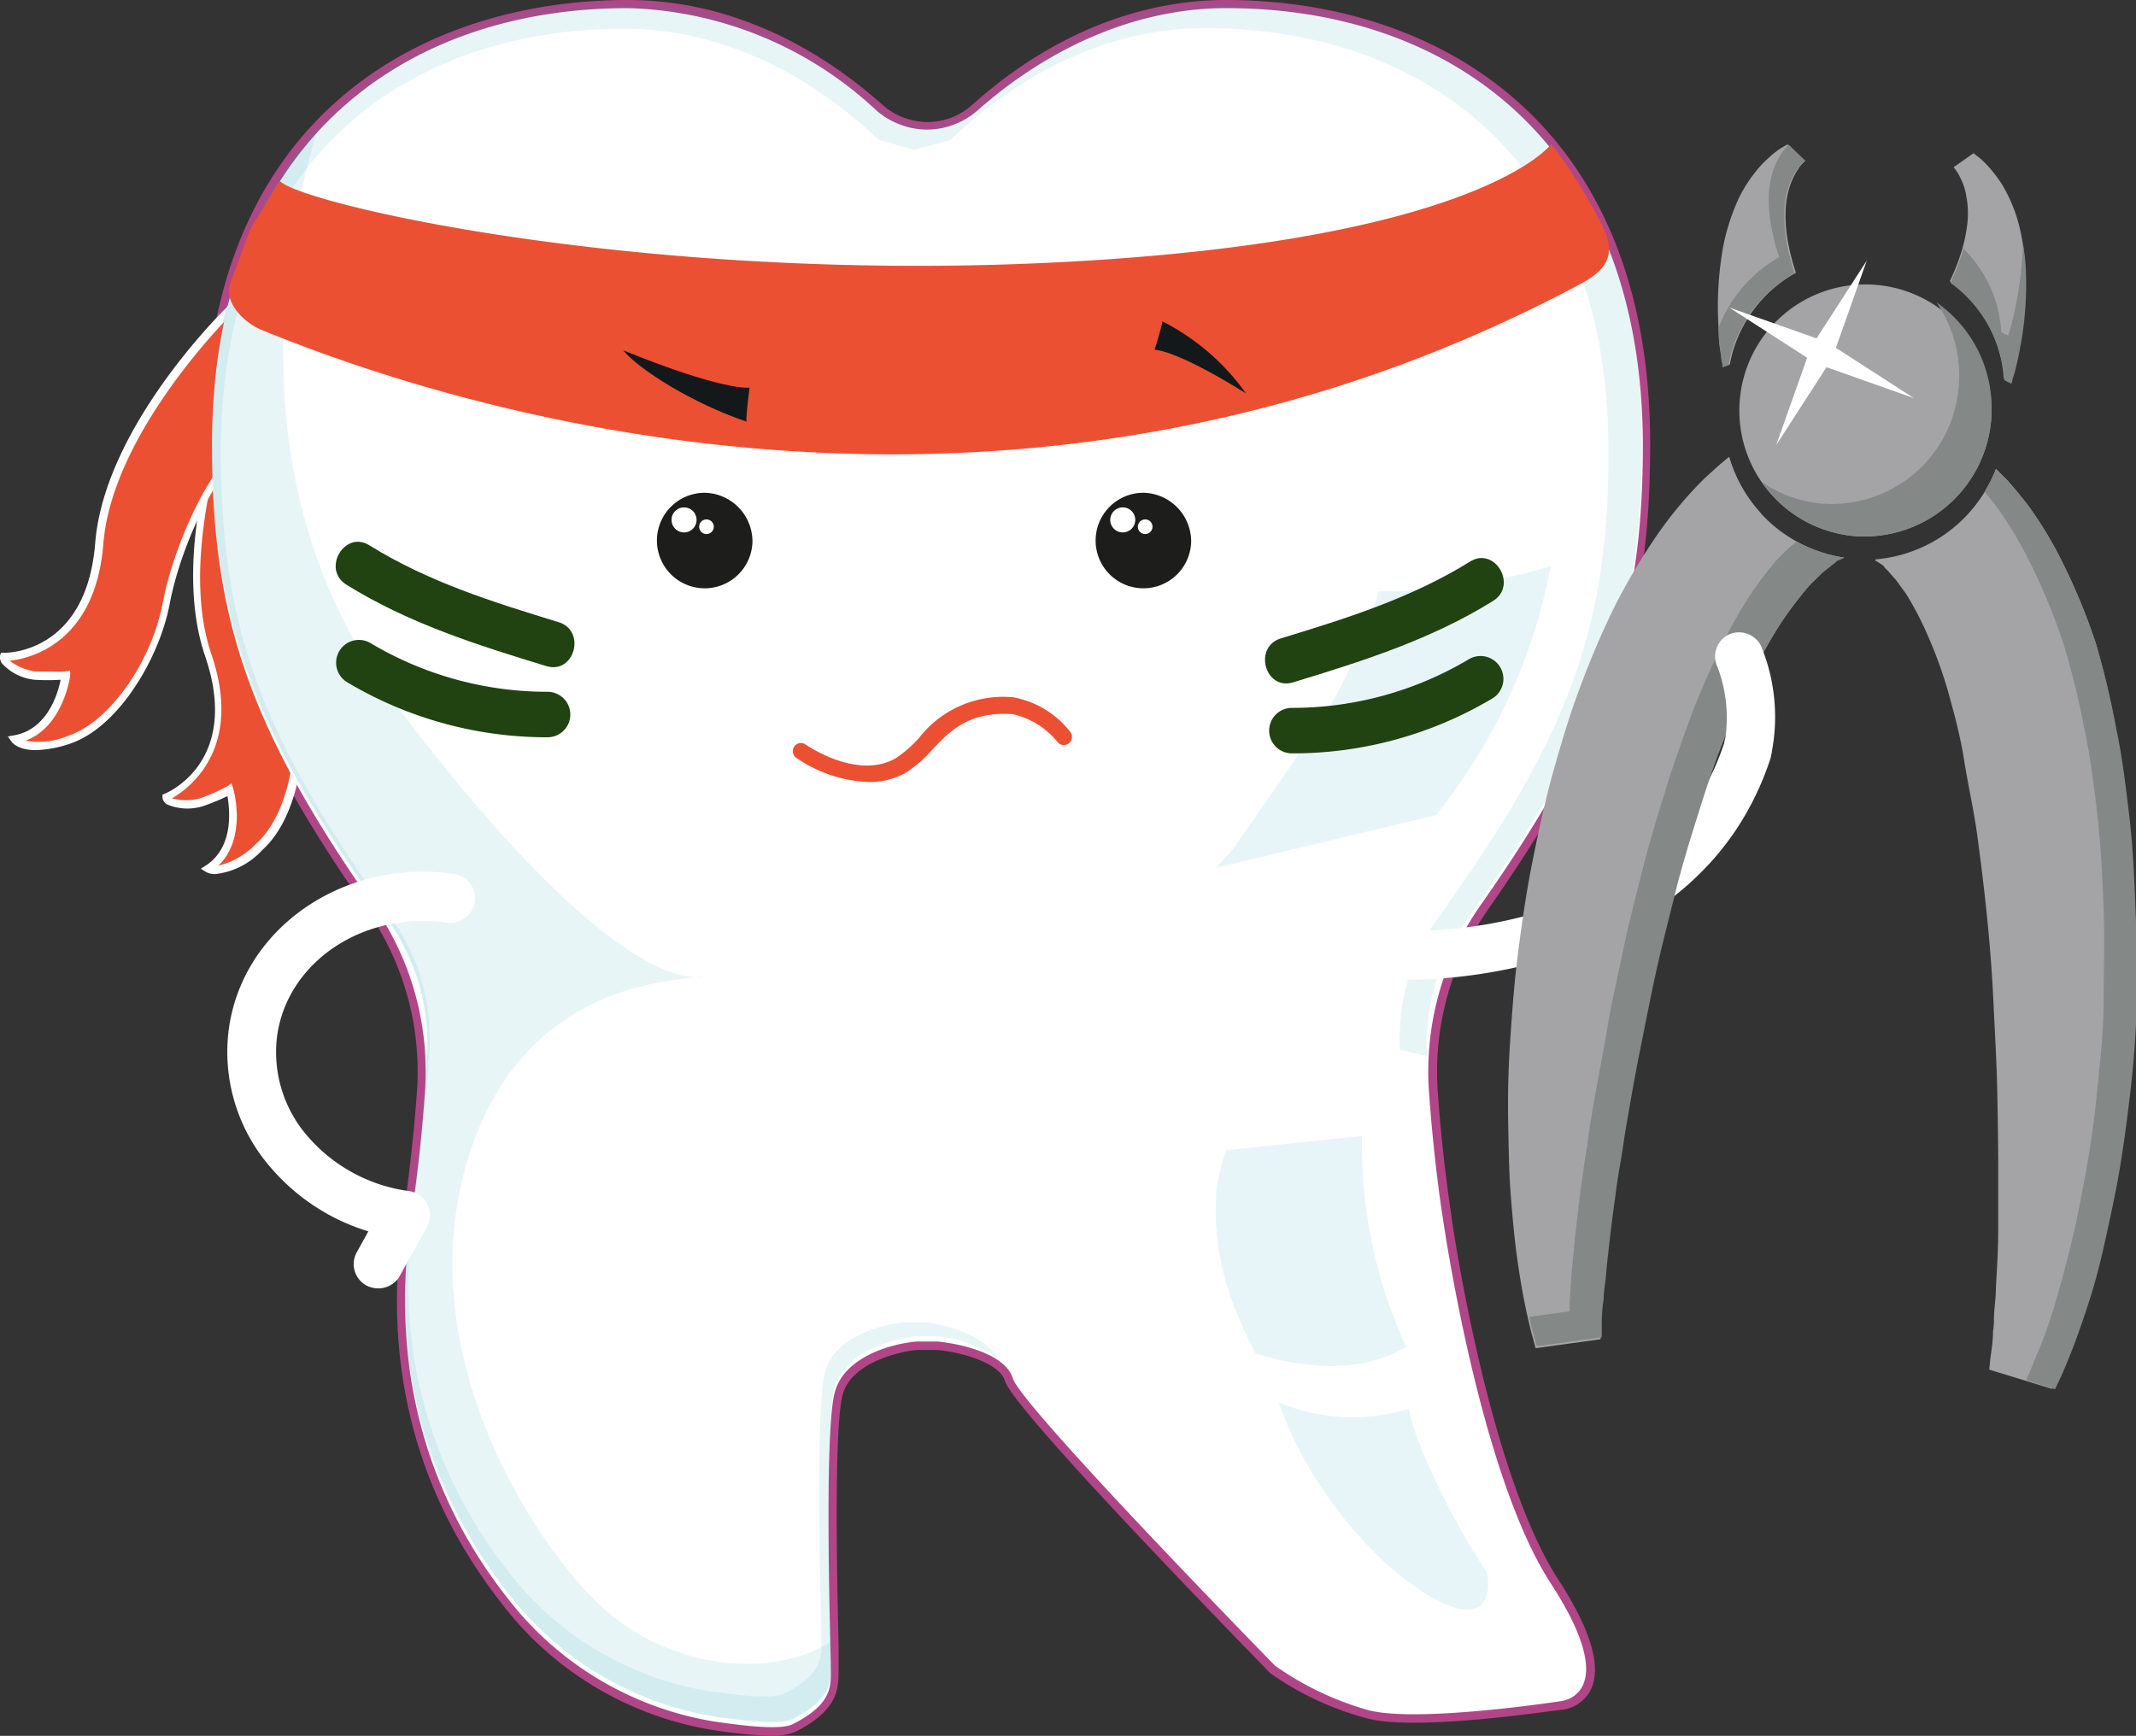 <svg xmlns="http://www.w3.org/2000/svg" viewBox="0 0 131.46 106.84"><rect x="0" y="0" width="131.46" height="106.84" fill="#333333" stroke="none"/><defs><style>.cls-1{fill:#b04687;}.cls-2{fill:#eb5032;}.cls-3{fill:#fff;}.cls-4{opacity:0.1;}.cls-5{fill:#139ab0;}.cls-6{fill:#d7d9d8;}.cls-7{fill:#13181b;}.cls-8{fill:#e8f5f8;}.cls-9{fill:none;stroke:#e4eaea;stroke-linecap:round;stroke-miterlimit:10;stroke-width:3px;}.cls-10{fill:#a4a4a6;}.cls-11{fill:#848887;}.cls-12{fill:#214211;}.cls-13{fill:#1d1d1b;}</style></defs><title>04 Удаление детям</title><g id="Слой_2" data-name="Слой 2"><path class="cls-1" d="M47.51,106.84a28.09,28.09,0,0,1-3.32-.31,20.47,20.47,0,0,1-13.44-8c-5.26-6.79-7.25-14.79-5.92-23.75.37-2.55.64-5,.83-7.57A17.42,17.42,0,0,0,22.58,56c-7.69-11-10-17.66-10-28.67C12.55,7.18,26,0,38.65,0c5.48,0,10.89,2.22,15.64,6.43A4.15,4.15,0,0,0,56,7.36a4.07,4.07,0,0,0,2.19,0,4.15,4.15,0,0,0,1.67-.93C64.57,2.22,70,0,75.46,0c12.62,0,26.1,7.18,26.1,27.34,0,11-2.35,17.71-10,28.67a17.47,17.47,0,0,0-3.07,11.21c.18,2.55.45,5,.83,7.57h0c0,.16,2.24,15.74,6.59,22.44,2,3.08,2.67,5.35,2,6.77a2.31,2.31,0,0,1-1.72,1.23c-.34,0-8.83,1.35-12,.55A18.77,18.77,0,0,1,78.19,103C75.51,100.23,62.41,86.79,61.85,85c-.37-1.19-2.84-1.74-3.68-1.85a4.2,4.2,0,0,0-.69-.06h-.85a3.71,3.71,0,0,0-.67.06c-.85.15-3.66.79-4.12,2.78-.53,2.3-.31,11.78-.23,15.35,0,.68,0,1.15,0,1.32v.22c0,1.09,0,2.43-2.65,3.77A3.48,3.48,0,0,1,47.51,106.84ZM38.65,1c-12.14,0-25.1,6.92-25.1,26.34,0,10.77,2.3,17.34,9.85,28.1a18.37,18.37,0,0,1,3.25,11.85c-.18,2.57-.45,5.07-.83,7.64-1.29,8.69.64,16.43,5.72,23a19.47,19.47,0,0,0,12.75,7.6c1.2.17,3.62.49,4.26.18,2.11-1.06,2.1-1.9,2.09-2.86v-.24c0-.17,0-.63,0-1.29-.08-3.61-.31-13.18.25-15.6s3.64-3.32,4.93-3.55a5.49,5.49,0,0,1,.84-.07h.85a5.6,5.6,0,0,1,.84.07c.37,0,3.86.53,4.49,2.54.37,1.19,10,11.37,16,17.5h0a18.68,18.68,0,0,0,5.54,2.6c3,.75,11.55-.56,11.63-.58a1.22,1.22,0,0,0,.95-.68c.29-.61.42-2.17-1.92-5.78-4.47-6.87-6.65-22.14-6.75-22.84-.38-2.56-.65-5.06-.84-7.64a18.38,18.38,0,0,1,3.26-11.85c7.55-10.76,9.85-17.33,9.85-28.1C100.56,7.92,87.59,1,75.46,1c-5.24,0-10.41,2.14-15,6.18a5.07,5.07,0,0,1-4.79,1.15,5.32,5.32,0,0,1-2.07-1.15C49.06,3.14,43.88,1,38.65,1Z"/><path class="cls-2" d="M14.45,24s-4,9.64-1.66,16.37-2.59,8.75-2.59,8.75.09.68,2.18.28a11.37,11.37,0,0,0,1.74-.75s1,3.32-1.29,4.86c0,0,1,.59,3.12-1.35s2.91-6.59,2.12-10.06S17.35,32.75,19,31s-2.36-8.49-2.36-8.49Z"/><path class="cls-3" d="M13.25,53.8a1.14,1.14,0,0,1-.55-.12l-.34-.21.33-.21C14.42,52.1,14.13,49.8,14,49a13.85,13.85,0,0,1-1.48.61,3.18,3.18,0,0,1-2.26-.11A.59.59,0,0,1,10,49.1l0-.19.17-.07c.19-.08,4.65-2,2.46-8.44-2.31-6.74,1.49-16.15,1.66-16.55l0-.06,2.42-1.68.14.23c.42.7,4,6.9,2.34,8.78-1.48,1.65-1.65,7.2-.82,10.87.75,3.33.12,8.21-2.21,10.31A4.61,4.61,0,0,1,13.25,53.8Zm1-5.59.1.32s.9,3-.91,4.75a4.74,4.74,0,0,0,2.33-1.36c2-1.76,2.87-6.16,2-9.82-.77-3.42-.79-9.37.93-11.31,1.17-1.31-1.12-6-2.25-8l-1.86,1.28C14.31,25,10.89,34,13,40.24c2,5.84-1.35,8.28-2.42,8.9a3.46,3.46,0,0,0,1.73,0h0A12.61,12.61,0,0,0,14,48.39Z"/><path class="cls-2" d="M14.14,19.08s-7.46,7.27-8,14.36-5.86,7-5.86,7-.18.66,1.89,1.13a11.34,11.34,0,0,0,1.89,0S3.66,45,.92,45.51c0,0,.66.92,3.4,0s5.29-4.89,5.95-8.39,3-8.81,5.22-9.82,1.21-8.73,1.21-8.73Z"/><path class="cls-3" d="M2.21,46.17c-1.08,0-1.44-.44-1.5-.52l-.23-.32.39-.07c2.06-.37,2.7-2.59,2.86-3.42a12.85,12.85,0,0,1-1.6,0,3.15,3.15,0,0,1-2-1A.64.64,0,0,1,0,40.36l.06-.18H.26c.21,0,5.06,0,5.6-6.76.57-7.1,7.8-14.22,8.11-14.52l0-.06,2.89-.57,0,.27c.11.8.94,7.93-1.35,9-2,.93-4.38,5.95-5.07,9.65-.64,3.35-3.16,7.58-6.12,8.58A7.11,7.11,0,0,1,2.21,46.17Zm-.64-.58a4.71,4.71,0,0,0,2.67-.32c2.49-.84,5.09-4.51,5.78-8.19.66-3.45,3-8.92,5.36-10,1.59-.74,1.36-5.94,1.1-8.21l-2.21.45c-.66.66-7.38,7.54-7.91,14.15-.49,6.15-4.53,7.06-5.76,7.2a3.38,3.38,0,0,0,1.6.66s.55,0,1.09,0a4.55,4.55,0,0,0,.7,0l.33-.06,0,.33S3.91,44.72,1.57,45.59Z"/><path class="cls-3" d="M88.78,74.86c-.45-3-.68-5.57-.83-7.61a17.88,17.88,0,0,1,3.16-11.52c7.83-11.16,10-17.9,10-28.39C101.06,9.16,89.6.5,75.46.5,70,.5,64.61,2.86,60.15,6.81a4.79,4.79,0,0,1-1.87,1h0a4.63,4.63,0,0,1-2.45,0h0a4.9,4.9,0,0,1-1.88-1A23.26,23.26,0,0,0,38.65.5c-14.14,0-25.6,8.66-25.6,26.84,0,10.49,2.12,17.23,9.94,28.39a17.82,17.82,0,0,1,3.16,11.52c-.14,2-.38,4.56-.83,7.61C23.77,85.33,27.05,93,31.14,98.24A20.15,20.15,0,0,0,44.22,106c1.42.19,3.77.51,4.55.13,2.58-1.29,2.36-2.48,2.36-3.55s-.43-14,.22-16.78c.52-2.26,3.42-3,4.52-3.16a3.84,3.84,0,0,1,.76-.07h.85a3.81,3.81,0,0,1,.75.07s3.55.43,4.1,2.19,16.15,17.7,16.15,17.7a18.82,18.82,0,0,0,5.77,2.74c3.12.78,11.84-.57,11.84-.57s3.83-.36-.64-7.23-6.67-22.64-6.67-22.64"/><g class="cls-4"><path class="cls-5" d="M37.15,99c-4-3.58-12-15.47-8.39-27.53,3.29-11,12.49-11,14.12-11.35-1.21.09-6.39-.71-18.42-16.62C14.72,30.65,17.2,15.68,19.59,7.78,15.54,12.2,13.05,18.56,13.05,27c0,10.87,2.27,17.7,10.81,29.6A13.14,13.14,0,0,1,26.28,65c-.13,2.3-.35,5.45-1,9.56C23.77,85,27.05,92.6,31.14,97.89a20.12,20.12,0,0,0,13.08,7.8c1.42.19,3.77.51,4.55.12,2.58-1.29,2.36-2.47,2.36-3.54,0-.17,0-.61,0-1.23C47.48,103.4,41.24,102.7,37.15,99Z"/></g><path class="cls-6" d="M42.88,60.16a1.21,1.21,0,0,0,.3-.06Z"/><g class="cls-4"><path class="cls-5" d="M87.83,65a13.14,13.14,0,0,1,2.42-8.36c8.54-11.9,10.81-18.73,10.81-29.6C101.06,8.82,89.6.16,75.46.16,69.61.16,64,2.81,59.34,7.21l-2.29.63-2.28-.63c-4.62-4.4-10.27-7-16.12-7C24.51.16,13.05,8.82,13.05,27c0,10.87,2.27,17.7,10.81,29.6A13.14,13.14,0,0,1,26.28,65c-.13,2.3-.35,5.45-1,9.56C23.77,85,27.05,92.6,31.14,97.89a20.12,20.12,0,0,0,13.08,7.8c1.42.19,3.77.51,4.55.12,2.58-1.29,2.36-2.47,2.36-3.54s-.43-14,.22-16.78,4.95-3.23,4.95-3.23h1.51a8.48,8.48,0,0,1,3.6,1.31C60.17,81.71,57,81.39,57,81.39H55.56s-4.17.42-4.8,3.13-.21,15.24-.21,16.28.21,2.19-2.29,3.44c-.75.38-3,.07-4.41-.12a19.49,19.49,0,0,1-12.69-7.56C27.19,91.43,24,84,25.51,73.88c.59-4,.8-7,.92-9.27a12.73,12.73,0,0,0-2.34-8.11C15.8,45,13.6,38.32,13.6,27.77c0-17.63,11.12-26,24.84-26,5.67,0,11.16,2.57,15.64,6.84l2.21.62,2.22-.62C63,4.3,68.48,1.73,74.15,1.73c13.72,0,24.84,8.41,24.84,26C99,38.32,96.79,45,88.5,56.5a12.73,12.73,0,0,0-2.34,8.11"/></g><path class="cls-2" d="M16.11,20.31c8.48,3.47,43.89,16.62,80.4-2.43,1.61-.84,3-1.51,2.35-3.46a29.76,29.76,0,0,0-3.39-5.55s-4.31,5.91-30.08,7.26-46.89-3.58-48.18-5L15.47,14a1.63,1.63,0,0,0-.11.23l-1.21,3.26C13.79,18.6,15,19.87,16.11,20.31Z"/><path class="cls-7" d="M71.06,21.53s1.22-.06,5.62,2.68a14.22,14.22,0,0,0-5.14-4.43C71.52,20.05,71.06,21.53,71.06,21.53Z"/><path class="cls-7" d="M46.13,23.86s-1.54.24-7.78-2.3c1,1.2,4.26,3.26,7.59,4.39C45.9,25.63,46.13,23.86,46.13,23.86Z"/><path class="cls-8" d="M84.85,36.39a30.18,30.18,0,0,1-4.14,8.87c-2.51,3.68-4,5.83-4.88,7.06-.17.24-1,1.1-1,1.1l13.54-3.25a34.46,34.46,0,0,0,7.07-15.33A35.2,35.2,0,0,1,84.85,36.39Z"/><path class="cls-8" d="M86.7,86.71A14.2,14.2,0,0,0,87.41,89a44.69,44.69,0,0,0,4.11,7.8s.8,3.77-3.25,1.6c-3.3-1.77-7.73-6.66-9.56-12.08.4.15.83.31,1.29.46A11.85,11.85,0,0,0,86.7,86.71Z"/><path class="cls-8" d="M77.27,83.3c-2.18-4.21-2.6-7-2.4-10.11a15,15,0,0,1,.58-2.39l8.38-.89a29.55,29.55,0,0,0,2.72,13l-.67.34C83,84.65,79.45,84,77.27,83.3Z"/><path class="cls-3" d="M86.81,60.3h-.28a1.5,1.5,0,1,1,.11-3c.63,0,15.51.39,19.46-11.52a1.5,1.5,0,0,1,2.85.95C104.61,59.81,89.09,60.3,86.81,60.3Z"/><path class="cls-9" d="M24.94,56.06"/><path class="cls-3" d="M23.25,79.3a1.58,1.58,0,0,1-.72-.19,1.5,1.5,0,0,1-.59-2l.73-1.32a12.82,12.82,0,0,1-6.07-4,10.81,10.81,0,0,1-2.51-8.51c.88-6.19,7.08-10.45,13.84-9.49a1.5,1.5,0,1,1-.42,3c-5.12-.73-9.8,2.39-10.45,6.94a7.88,7.88,0,0,0,1.84,6.17,10,10,0,0,0,6.26,3.41,1.49,1.49,0,0,1,1.11,2.21l-1.7,3.07A1.51,1.51,0,0,1,23.25,79.3Z"/><path class="cls-3" d="M49.33,46.24s3.37,2.41,6.06.88c1.9-1.08,2.78-4,7-3.71a5.37,5.37,0,0,1,3.08,1.91"/><path class="cls-2" d="M53.38,48.13A8.4,8.4,0,0,1,49,46.64a.5.5,0,0,1,.59-.81s3.13,2.2,5.52.85a7.18,7.18,0,0,0,1.45-1.26,6.56,6.56,0,0,1,5.81-2.5A5.76,5.76,0,0,1,65.83,45a.51.51,0,0,1,0,.71.5.5,0,0,1-.71,0,5,5,0,0,0-2.76-1.75c-2.69-.2-3.87,1-5,2.2a7.56,7.56,0,0,1-1.68,1.44A4.51,4.51,0,0,1,53.38,48.13Z"/><path class="cls-10" d="M120.61,10.86c.06.14.14.27.22.49A3.64,3.64,0,0,1,121,12a5.56,5.56,0,0,1,.08,1.76,9.56,9.56,0,0,1-.45,2,14,14,0,0,1-.63,1.55,8.08,8.08,0,0,1,3.33,6l.42.21.06-.19c0-.11.07-.26.13-.45.1-.38.23-.92.35-1.57a20.93,20.93,0,0,0,.35-4.86,13,13,0,0,0-.41-2.71,9.37,9.37,0,0,0-1-2.36,7.16,7.16,0,0,0-.64-.88,6.51,6.51,0,0,0-.61-.65c-.18-.17-.3-.24-.39-.32l-.13-.1-1.22.86.09.13A2.32,2.32,0,0,1,120.61,10.86Z"/><path class="cls-10" d="M106.46,22.44a8.13,8.13,0,0,1,4.07-5.65,13.93,13.93,0,0,1-.43-1.6,9.24,9.24,0,0,1-.21-2.06,5.65,5.65,0,0,1,.29-1.74,4.37,4.37,0,0,1,.29-.65c.1-.2.2-.32.27-.45A2.6,2.6,0,0,1,111,10a.59.59,0,0,1,.1-.11l-1.11-1-.14.09c-.1.06-.22.12-.42.26s-.46.36-.69.58a5.75,5.75,0,0,0-.73.8,8.37,8.37,0,0,0-1.27,2.22,12.79,12.79,0,0,0-.74,2.64,20.93,20.93,0,0,0-.22,4.87c0,.66.1,1.21.16,1.6,0,.2.06.35.07.46s0,.19,0,.19Z"/><path class="cls-10" d="M131.39,61.64c.07-1.85.11-3.74,0-5.63s-.15-3.79-.37-5.66-.44-3.73-.82-5.52A49.82,49.82,0,0,0,129,39.64,37.21,37.21,0,0,0,127.12,35a24.19,24.19,0,0,0-2.3-3.89q-.66-.85-1.29-1.56l-.69-.69a8.72,8.72,0,0,1-7.42,5.57s0,.06,0,.07l.29.18.17.12c.07,0,0,0,.07.07a1,1,0,0,0,.22.24c.14.15.32.38.52.59l.61.84a18.85,18.85,0,0,1,1.31,2.5,26.54,26.54,0,0,1,1.27,3.48c.37,1.32.76,2.73,1,4.26s.61,3.12.83,4.77.43,3.35.6,5.06.3,3.43.38,5.13.18,3.39.22,5,.06,3.21.07,4.71c0,.75,0,1.48,0,2.18s0,1.39,0,2c0,1.31-.08,2.51-.14,3.57,0,.53-.06,1-.1,1.48s0,.88-.08,1.25c0,.76-.13,1.34-.17,1.75s-.06.62-.06.62l3.88,1.19s.11-.22.3-.63.44-1,.75-1.79.64-1.74,1-2.84.7-2.36,1-3.73.64-2.87.91-4.46.49-3.27.69-5S131.33,63.48,131.39,61.64Z"/><path class="cls-10" d="M122.55,25.79A7.76,7.76,0,1,0,114.17,33,7.83,7.83,0,0,0,122.55,25.79Z"/><path class="cls-10" d="M106.42,28.13c-.49.39-1,.84-1.52,1.32a24.21,24.21,0,0,0-2.9,3.46,38.78,38.78,0,0,0-2.57,4.3,52.39,52.39,0,0,0-2.12,4.92c-.66,1.71-1.19,3.5-1.7,5.31S94.7,51.11,94.32,53s-.64,3.72-.88,5.55-.37,3.65-.49,5.41-.16,3.45-.13,5.07.05,3.13.16,4.54.23,2.7.39,3.85.33,2.14.51,3,.32,1.46.45,1.89l.18.67,4-.55s0-.21,0-.62,0-1,.12-1.75c0-.37.07-.79.12-1.25s.08-.95.15-1.47c.11-1.06.26-2.25.44-3.54.08-.65.18-1.33.3-2s.22-1.42.34-2.16c.26-1.48.51-3,.84-4.64s.64-3.25,1-4.91.8-3.34,1.21-5,.92-3.3,1.42-4.89,1-3.13,1.59-4.58,1.16-2.79,1.74-4a29.4,29.4,0,0,1,1.8-3.23A23.21,23.21,0,0,1,111.39,36l.74-.73.61-.49a1.33,1.33,0,0,0,.26-.21s0,0,.07-.06l.19-.08.25-.11A8.7,8.7,0,0,1,106.42,28.13Z"/><path class="cls-11" d="M110.58,33.33l-.45.36-.74.73a23.21,23.21,0,0,0-1.71,2.25,29.4,29.4,0,0,0-1.8,3.23c-.58,1.24-1.21,2.57-1.74,4s-1.1,3-1.59,4.58-1,3.23-1.42,4.89-.86,3.33-1.21,5-.73,3.31-1,4.91-.58,3.16-.84,4.64c-.12.74-.25,1.46-.34,2.16s-.22,1.37-.3,2c-.18,1.29-.33,2.48-.44,3.54-.07.52-.11,1-.15,1.47s-.1.88-.12,1.25c-.07.76-.09,1.35-.12,1.75s0,.62,0,.62l-2.49.34c.1.47.19.85.28,1.14l.18.67,4-.55s0-.21,0-.62,0-1,.12-1.75c0-.37.07-.79.12-1.25s.08-.95.15-1.47c.11-1.06.26-2.25.44-3.54.08-.65.18-1.33.3-2s.22-1.42.34-2.16c.26-1.48.51-3,.84-4.64s.64-3.25,1-4.91.8-3.34,1.21-5,.92-3.3,1.42-4.89,1-3.13,1.59-4.58,1.16-2.79,1.74-4a29.4,29.4,0,0,1,1.8-3.23A23.21,23.21,0,0,1,111.39,36l.74-.73.61-.49a1.33,1.33,0,0,0,.26-.21s0,0,.07-.06l.19-.08.25-.11A8.57,8.57,0,0,1,110.58,33.33Z"/><path class="cls-10" d="M108.42,31.64a8.77,8.77,0,0,1-2-3.51c-.3.24-.6.5-.9.77A8.74,8.74,0,0,0,108.42,31.64Z"/><path class="cls-3" d="M107.65,47.36a1.47,1.47,0,0,1-.46-.07,1.5,1.5,0,0,1-1-1.89,8.82,8.82,0,0,0-.48-4.33,1.5,1.5,0,0,1,.66-2,1.52,1.52,0,0,1,2,.66,11.41,11.41,0,0,1,.66,6.62A1.51,1.51,0,0,1,107.65,47.36Z"/><path class="cls-11" d="M131.43,56c-.07-1.89-.15-3.79-.37-5.66s-.44-3.73-.82-5.52A49.82,49.82,0,0,0,129,39.64,37.21,37.21,0,0,0,127.12,35a24.19,24.19,0,0,0-2.3-3.89q-.66-.85-1.29-1.56l-.69-.69a9.15,9.15,0,0,1-.7,1.4c.22.27.45.55.68.85a24.19,24.19,0,0,1,2.3,3.89A37.21,37.21,0,0,1,127,39.64a49.82,49.82,0,0,1,1.28,5.19c.38,1.79.61,3.64.82,5.52s.3,3.77.37,5.66,0,3.78,0,5.63-.22,3.65-.39,5.41-.4,3.43-.69,5-.57,3.09-.91,4.46-.67,2.63-1,3.73-.67,2.06-1,2.84-.56,1.39-.75,1.79l0,.09,1.75.54s.11-.22.3-.63.44-1,.75-1.79.64-1.74,1-2.84.7-2.36,1-3.73.64-2.87.91-4.46.49-3.27.69-5,.33-3.57.39-5.41S131.5,57.9,131.43,56Z"/><path class="cls-11" d="M119.18,18.61a8,8,0,0,1,1.37,5.18A7.84,7.84,0,0,1,112.17,31a7.59,7.59,0,0,1-3.72-1.33A7.73,7.73,0,0,0,114.17,33a7.84,7.84,0,0,0,8.38-7.24A7.94,7.94,0,0,0,119.18,18.61Z"/><path class="cls-11" d="M124.68,16.54A12.28,12.28,0,0,0,124.5,15a22.79,22.79,0,0,1-.37,3.45c-.12.65-.25,1.19-.35,1.57-.06.19-.09.34-.13.45l-.06.19-.42-.21a7.8,7.8,0,0,0-2.34-5.15c0,.18-.1.37-.16.56a14,14,0,0,1-.63,1.55,8.08,8.08,0,0,1,3.33,6l.42.21.06-.19c0-.11.07-.26.13-.45.1-.38.23-.92.35-1.57A20.93,20.93,0,0,0,124.68,16.54Z"/><path class="cls-11" d="M110.08,8.9,110,9a2.6,2.6,0,0,0-.29.33c-.07.13-.17.25-.27.45a4.37,4.37,0,0,0-.29.65,5.65,5.65,0,0,0-.29,1.74,9.24,9.24,0,0,0,.21,2.06,13.93,13.93,0,0,0,.43,1.6,8.48,8.48,0,0,0-3.73,4.34,1,1,0,0,0,0,.18c0,.66.1,1.21.16,1.6,0,.2.06.35.07.46s0,.19,0,.19l.38-.12a8.13,8.13,0,0,1,4.07-5.65,13.93,13.93,0,0,1-.43-1.6,9.24,9.24,0,0,1-.21-2.06,5.65,5.65,0,0,1,.29-1.74,4.37,4.37,0,0,1,.29-.65c.1-.2.2-.32.27-.45A2.6,2.6,0,0,1,111,10a.59.59,0,0,1,.1-.11Z"/><polygon class="cls-3" points="109.32 27.39 111.22 22.02 106.43 18.93 111.8 20.83 114.89 16.04 112.99 21.41 117.78 24.5 112.41 22.6 109.32 27.39"/><path class="cls-12" d="M21.34,36c3.79,2.36,8.05,3.71,12.29,5,1.73.52,2.47-2.19.74-2.71-4-1.22-8-2.47-11.61-4.71-1.54-1-3,1.47-1.42,2.42Z"/><path class="cls-12" d="M21.38,42A24,24,0,0,0,33.7,45.38a1.4,1.4,0,0,0,0-2.8,21.23,21.23,0,0,1-10.9-3A1.4,1.4,0,0,0,21.38,42Z"/><path class="cls-12" d="M91.87,37c-3.79,2.36-8.05,3.71-12.29,5-1.73.52-2.47-2.19-.74-2.71,4-1.22,8-2.47,11.61-4.71,1.54-1,3,1.47,1.42,2.42Z"/><path class="cls-12" d="M91.83,43a24,24,0,0,1-12.32,3.37,1.4,1.4,0,0,1,0-2.8,21.23,21.23,0,0,0,10.9-3A1.4,1.4,0,0,1,91.83,43Z"/><path class="cls-13" d="M46.31,33.33a2.94,2.94,0,1,1-2.94-3A3,3,0,0,1,46.31,33.33Z"/><path class="cls-3" d="M42.87,32a.77.77,0,1,1-.77-.77A.77.77,0,0,1,42.87,32Z"/><path class="cls-3" d="M43.93,32.41a.45.45,0,1,1-.45-.44A.45.45,0,0,1,43.93,32.41Z"/><path class="cls-13" d="M73.31,33.33a2.94,2.94,0,1,1-2.94-3A3,3,0,0,1,73.31,33.33Z"/><path class="cls-3" d="M69.87,32a.77.77,0,1,1-.77-.77A.77.77,0,0,1,69.87,32Z"/><path class="cls-3" d="M70.93,32.41a.45.45,0,1,1-.45-.44A.45.45,0,0,1,70.93,32.41Z"/></g></svg>